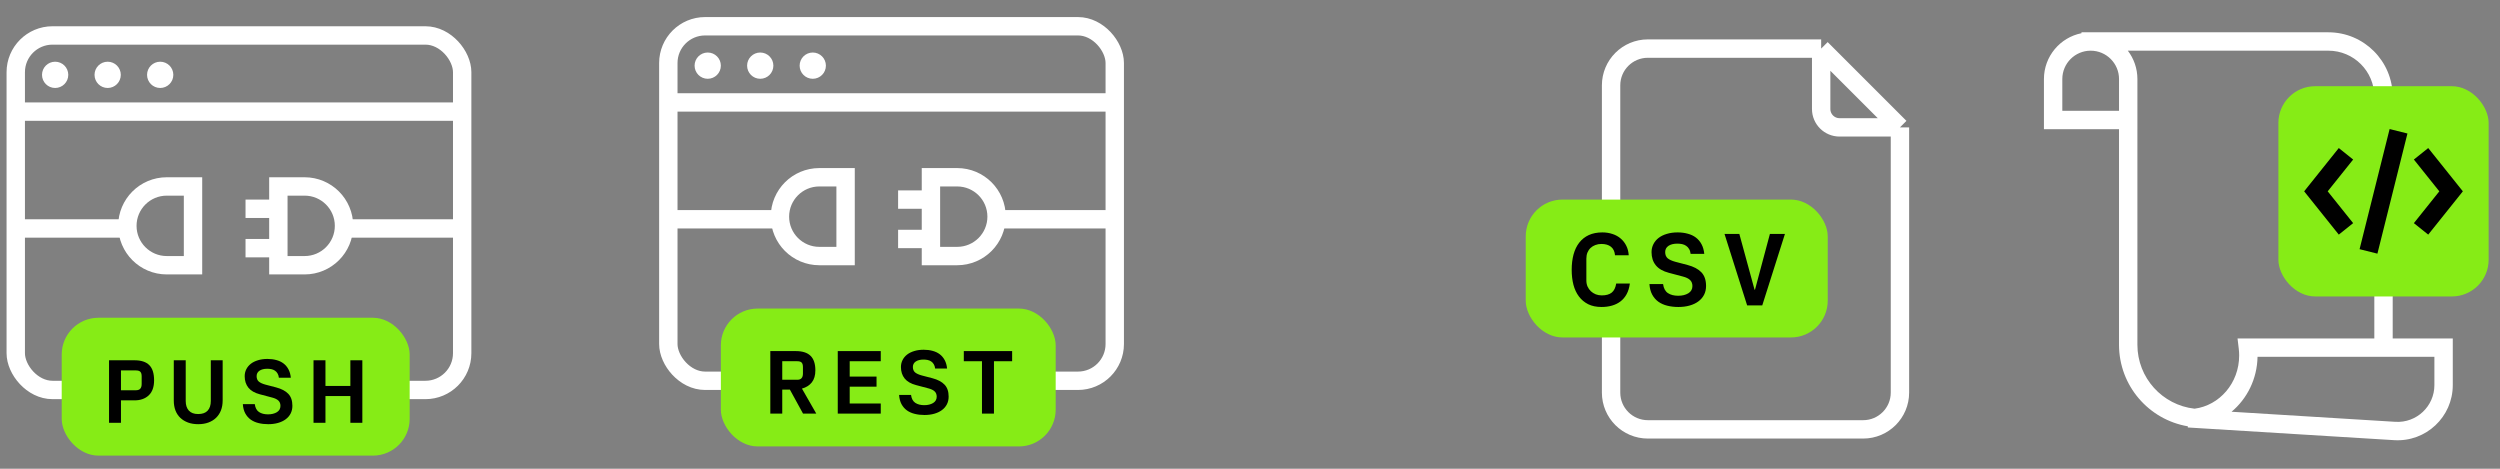 <svg width="272" height="51" viewBox="0 0 272 51" fill="none" xmlns="http://www.w3.org/2000/svg">
<rect x="0" y="0" width="272" height="51" fill="#808080" stroke="none"/>
<rect x="1.714" y="3.857" width="48.571" height="38.571" rx="4" stroke="white" stroke-width="2"/>
<line x1="1.714" y1="12.144" x2="50.286" y2="12.144" stroke="white" stroke-width="2"/>
<ellipse cx="6" cy="8.143" rx="1.429" ry="1.429" fill="white"/>
<circle cx="11.714" cy="8.143" r="1.429" fill="white"/>
<ellipse cx="17.429" cy="8.143" rx="1.429" ry="1.429" fill="white"/>
<path d="M13.857 24.572C13.857 22.205 15.776 20.286 18.143 20.286H21V28.858H18.143C15.776 28.858 13.857 26.939 13.857 24.572V24.572Z" stroke="white" stroke-width="2"/>
<line x1="13.857" y1="24.857" x2="2.429" y2="24.857" stroke="white" stroke-width="2"/>
<path d="M37.429 24.572C37.429 22.205 35.51 20.286 33.143 20.286H30.286V28.858H33.143C35.51 28.858 37.429 26.939 37.429 24.572V24.572Z" stroke="white" stroke-width="2"/>
<line x1="50.286" y1="24.857" x2="37.428" y2="24.857" stroke="white" stroke-width="2"/>
<line x1="30.286" y1="27" x2="26.714" y2="27" stroke="white" stroke-width="2"/>
<line x1="30.286" y1="22.715" x2="26.714" y2="22.715" stroke="white" stroke-width="2"/>
<rect x="6.714" y="34.571" width="37.857" height="15" rx="4" fill="#86EC16"/>
<path d="M11.863 46V39.198H14.631C15.357 39.198 15.894 39.374 16.243 39.726C16.591 40.074 16.765 40.626 16.765 41.381C16.765 42.1 16.572 42.644 16.184 43.012C15.797 43.376 15.282 43.559 14.641 43.559H13.162V46H11.863ZM13.162 42.46H14.773C15.001 42.46 15.164 42.403 15.261 42.289C15.362 42.175 15.413 42.006 15.413 41.781V40.941C15.413 40.714 15.365 40.551 15.271 40.453C15.18 40.352 15.014 40.302 14.773 40.302H13.162V42.46Z" fill="black"/>
<path d="M18.908 43.578V39.198H20.206V43.632C20.206 44.071 20.319 44.418 20.544 44.672C20.771 44.922 21.111 45.048 21.564 45.048C22.023 45.048 22.366 44.924 22.594 44.677C22.822 44.426 22.936 44.078 22.936 43.632V39.198H24.225V43.578C24.225 43.972 24.163 44.328 24.04 44.648C23.916 44.963 23.738 45.233 23.507 45.458C23.279 45.679 23.001 45.85 22.672 45.971C22.347 46.091 21.977 46.151 21.564 46.151C21.151 46.151 20.781 46.091 20.456 45.971C20.13 45.85 19.852 45.681 19.621 45.463C19.39 45.242 19.212 44.973 19.088 44.657C18.968 44.338 18.908 43.978 18.908 43.578Z" fill="black"/>
<path d="M26.421 43.969H27.72C27.772 44.369 27.925 44.656 28.179 44.828C28.433 44.997 28.76 45.082 29.161 45.082C29.541 45.082 29.862 45.004 30.123 44.848C30.383 44.688 30.513 44.459 30.513 44.159C30.513 43.918 30.438 43.726 30.289 43.583C30.139 43.44 29.909 43.329 29.6 43.251L28.272 42.899C27.712 42.753 27.297 42.514 27.027 42.182C26.757 41.846 26.622 41.43 26.622 40.932C26.622 40.658 26.68 40.406 26.797 40.175C26.915 39.944 27.079 39.745 27.291 39.579C27.505 39.413 27.766 39.285 28.072 39.193C28.378 39.099 28.721 39.052 29.102 39.052C29.447 39.052 29.768 39.092 30.064 39.174C30.363 39.252 30.622 39.374 30.84 39.54C31.062 39.706 31.242 39.919 31.382 40.18C31.522 40.44 31.609 40.746 31.641 41.098H30.342C30.323 40.912 30.274 40.756 30.196 40.629C30.121 40.502 30.026 40.401 29.913 40.326C29.799 40.248 29.67 40.194 29.527 40.165C29.384 40.136 29.235 40.121 29.082 40.121C28.721 40.121 28.436 40.193 28.228 40.336C28.023 40.479 27.92 40.675 27.92 40.922C27.92 41.182 28 41.381 28.16 41.518C28.322 41.651 28.567 41.762 28.892 41.85L30.049 42.152C30.629 42.305 31.067 42.536 31.363 42.846C31.662 43.155 31.812 43.59 31.812 44.149C31.812 44.462 31.748 44.742 31.622 44.989C31.495 45.237 31.314 45.447 31.08 45.619C30.849 45.792 30.57 45.923 30.245 46.015C29.922 46.106 29.567 46.151 29.18 46.151C28.799 46.151 28.448 46.111 28.125 46.029C27.803 45.951 27.52 45.826 27.276 45.653C27.032 45.477 26.835 45.251 26.685 44.975C26.535 44.698 26.447 44.363 26.421 43.969Z" fill="black"/>
<path d="M34.111 46V39.198H35.41V41.991H38.12V39.198H39.423V46H38.12V43.09H35.41V46H34.111Z" fill="black"/>
<rect x="72.714" y="2.857" width="48.571" height="38.571" rx="4" stroke="white" stroke-width="2"/>
<line x1="72.714" y1="11.144" x2="121.286" y2="11.144" stroke="white" stroke-width="2"/>
<ellipse cx="77" cy="7.143" rx="1.429" ry="1.429" fill="white"/>
<circle cx="82.714" cy="7.143" r="1.429" fill="white"/>
<ellipse cx="88.429" cy="7.143" rx="1.429" ry="1.429" fill="white"/>
<path d="M84.857 23.572C84.857 21.205 86.776 19.286 89.143 19.286H92V27.858H89.143C86.776 27.858 84.857 25.939 84.857 23.572V23.572Z" stroke="white" stroke-width="2"/>
<line x1="84.857" y1="23.857" x2="73.429" y2="23.857" stroke="white" stroke-width="2"/>
<path d="M108.429 23.572C108.429 21.205 106.51 19.286 104.143 19.286H101.286V27.858H104.143C106.51 27.858 108.429 25.939 108.429 23.572V23.572Z" stroke="white" stroke-width="2"/>
<line x1="121.286" y1="23.857" x2="108.428" y2="23.857" stroke="white" stroke-width="2"/>
<line x1="101.286" y1="26" x2="97.714" y2="26" stroke="white" stroke-width="2"/>
<line x1="101.286" y1="21.715" x2="97.714" y2="21.715" stroke="white" stroke-width="2"/>
<rect x="78.429" y="33.571" width="36.429" height="15" rx="4" fill="#86EC16"/>
<path d="M83.81 45V38.198H86.579C87.305 38.198 87.842 38.371 88.19 38.716C88.538 39.058 88.712 39.585 88.712 40.298C88.712 40.838 88.584 41.273 88.327 41.602C88.07 41.927 87.711 42.153 87.252 42.28L88.81 45H87.37L85.939 42.388H85.109V45H83.81ZM85.109 41.318H86.749C87.156 41.318 87.36 41.092 87.36 40.64V39.941C87.36 39.714 87.314 39.551 87.223 39.453C87.135 39.352 86.977 39.302 86.749 39.302H85.109V41.318Z" fill="black"/>
<path d="M91.148 45V38.198H95.826V39.302H92.447V40.972H95.367V42.07H92.447V43.901H95.826V45H91.148Z" fill="black"/>
<path d="M97.822 42.969H99.121C99.173 43.369 99.326 43.656 99.58 43.828C99.834 43.997 100.161 44.082 100.561 44.082C100.942 44.082 101.263 44.004 101.523 43.848C101.783 43.688 101.914 43.459 101.914 43.159C101.914 42.918 101.839 42.726 101.689 42.583C101.539 42.44 101.31 42.329 101 42.251L99.672 41.899C99.112 41.753 98.697 41.514 98.427 41.182C98.157 40.846 98.022 40.43 98.022 39.932C98.022 39.658 98.081 39.406 98.198 39.175C98.315 38.944 98.479 38.745 98.691 38.579C98.906 38.413 99.166 38.285 99.472 38.193C99.778 38.099 100.122 38.052 100.502 38.052C100.847 38.052 101.168 38.092 101.464 38.174C101.764 38.252 102.023 38.374 102.241 38.54C102.462 38.706 102.643 38.919 102.783 39.18C102.923 39.44 103.009 39.746 103.042 40.098H101.743C101.723 39.912 101.674 39.756 101.596 39.629C101.521 39.502 101.427 39.401 101.313 39.326C101.199 39.248 101.07 39.194 100.927 39.165C100.784 39.136 100.636 39.121 100.483 39.121C100.122 39.121 99.837 39.193 99.628 39.336C99.423 39.479 99.321 39.675 99.321 39.922C99.321 40.182 99.401 40.381 99.56 40.518C99.723 40.651 99.967 40.762 100.292 40.85L101.45 41.152C102.029 41.305 102.467 41.536 102.763 41.846C103.063 42.155 103.212 42.59 103.212 43.149C103.212 43.462 103.149 43.742 103.022 43.989C102.895 44.237 102.714 44.447 102.48 44.619C102.249 44.792 101.971 44.923 101.645 45.015C101.323 45.106 100.968 45.151 100.581 45.151C100.2 45.151 99.848 45.111 99.526 45.029C99.204 44.951 98.92 44.826 98.676 44.653C98.432 44.477 98.235 44.251 98.085 43.975C97.936 43.698 97.848 43.363 97.822 42.969Z" fill="black"/>
<path d="M104.862 39.302V38.198H110.121V39.302H108.143V45H106.839V39.302H104.862Z" fill="black"/>
<path d="M198.143 5.286H179.286C177.077 5.286 175.286 7.077 175.286 9.286V42.715C175.286 44.924 177.077 46.715 179.286 46.715H202.714C204.923 46.715 206.714 44.924 206.714 42.715V13.858M198.143 5.286L206.714 13.858M198.143 5.286V11.858C198.143 12.962 199.038 13.858 200.143 13.858H206.714" stroke="white" stroke-width="2"/>
<rect x="166" y="21.714" width="32.857" height="15" rx="4" fill="#86EC16"/>
<path d="M171 29.365C171 28.748 171.067 28.188 171.201 27.686C171.339 27.183 171.545 26.756 171.82 26.402C172.096 26.045 172.442 25.77 172.858 25.576C173.279 25.383 173.772 25.286 174.337 25.286C174.731 25.286 175.1 25.344 175.442 25.459C175.784 25.571 176.082 25.736 176.335 25.956C176.588 26.172 176.791 26.434 176.943 26.743C177.096 27.051 177.183 27.395 177.205 27.775H175.715C175.678 27.362 175.531 27.053 175.275 26.849C175.022 26.644 174.674 26.542 174.231 26.542C173.997 26.542 173.777 26.581 173.573 26.659C173.372 26.733 173.199 26.839 173.054 26.977C172.908 27.115 172.795 27.282 172.713 27.479C172.635 27.676 172.596 27.898 172.596 28.143V30.52C172.596 30.755 172.639 30.973 172.724 31.173C172.814 31.371 172.935 31.542 173.087 31.687C173.24 31.828 173.416 31.94 173.617 32.022C173.822 32.1 174.041 32.139 174.276 32.139C174.741 32.139 175.1 32.038 175.353 31.837C175.606 31.637 175.769 31.307 175.844 30.85H177.328C177.269 31.3 177.151 31.685 176.977 32.005C176.802 32.325 176.58 32.587 176.312 32.792C176.045 32.996 175.736 33.149 175.386 33.249C175.036 33.35 174.659 33.4 174.253 33.4C173.688 33.4 173.202 33.3 172.797 33.099C172.391 32.894 172.055 32.613 171.787 32.256C171.519 31.899 171.32 31.475 171.19 30.984C171.063 30.489 171 29.949 171 29.365Z" fill="black"/>
<path d="M179.459 30.906H180.943C181.003 31.363 181.177 31.691 181.468 31.888C181.758 32.081 182.132 32.178 182.589 32.178C183.025 32.178 183.391 32.089 183.689 31.91C183.986 31.728 184.135 31.465 184.135 31.123C184.135 30.848 184.049 30.628 183.878 30.465C183.707 30.301 183.445 30.174 183.092 30.085L181.574 29.683C180.934 29.516 180.459 29.243 180.151 28.863C179.842 28.48 179.688 28.004 179.688 27.435C179.688 27.122 179.754 26.834 179.888 26.57C180.022 26.305 180.21 26.078 180.452 25.889C180.698 25.699 180.995 25.552 181.345 25.448C181.695 25.34 182.087 25.286 182.522 25.286C182.917 25.286 183.283 25.333 183.622 25.426C183.964 25.515 184.26 25.654 184.509 25.844C184.762 26.034 184.968 26.278 185.128 26.575C185.288 26.873 185.387 27.223 185.424 27.624H183.94C183.917 27.412 183.862 27.234 183.772 27.089C183.687 26.944 183.579 26.828 183.449 26.743C183.318 26.653 183.172 26.592 183.008 26.558C182.844 26.525 182.675 26.508 182.5 26.508C182.087 26.508 181.762 26.59 181.523 26.754C181.289 26.918 181.172 27.141 181.172 27.423C181.172 27.721 181.263 27.948 181.445 28.104C181.631 28.257 181.91 28.383 182.282 28.484L183.605 28.83C184.267 29.005 184.767 29.269 185.106 29.622C185.448 29.976 185.619 30.472 185.619 31.112C185.619 31.469 185.547 31.789 185.402 32.072C185.257 32.355 185.05 32.594 184.782 32.792C184.518 32.989 184.2 33.14 183.828 33.244C183.46 33.348 183.054 33.4 182.612 33.4C182.176 33.4 181.775 33.353 181.406 33.261C181.038 33.171 180.714 33.028 180.435 32.831C180.156 32.63 179.931 32.371 179.76 32.055C179.589 31.739 179.488 31.356 179.459 30.906Z" fill="black"/>
<path d="M187.627 25.453H189.24L190.897 31.525H190.942L192.566 25.453H194.201L191.734 33.227H190.088L187.627 25.453Z" fill="black"/>
<path fill-rule="evenodd" clip-rule="evenodd" d="M226.465 3.514H227.465H253.326C257.192 3.514 260.326 6.648 260.326 10.514V36.823H265.862H266.862V37.823V41.901C266.862 45.36 263.945 48.102 260.493 47.89L238.034 46.509L238.038 46.383C233.787 45.664 230.549 41.965 230.549 37.509V14.056H223.38H222.38V13.056V8.6C222.38 6.134 224.135 4.078 226.465 3.613V3.514ZM232.549 14.056H232.55V14.055H232.55V13.055V8.599C232.55 7.439 232.161 6.369 231.507 5.514H253.326C256.088 5.514 258.326 7.752 258.326 10.514V36.823H244.57H243.444L243.577 37.942C243.606 38.183 243.621 38.428 243.621 38.678C243.621 41.692 241.472 44.113 238.769 44.466C235.27 44.078 232.549 41.111 232.549 37.509V14.056ZM230.55 12.055V8.6C230.55 6.896 229.168 5.515 227.465 5.515C225.761 5.515 224.38 6.896 224.38 8.6V12.056H230.549V12.055H230.55ZM245.62 38.823C245.577 41.225 244.488 43.384 242.791 44.798L260.616 45.894C262.917 46.035 264.862 44.207 264.862 41.901V38.823H245.62Z" fill="white"/>
<rect x="247.889" y="9.379" width="22.875" height="22.875" rx="4" fill="#86EC16"/>
<path d="M257.692 27.354L260.96 14.282" stroke="black" stroke-width="2"/>
<path d="M255.241 16.732L251.973 20.817L255.241 24.902" stroke="black" stroke-width="2"/>
<path d="M263.41 16.732L266.678 20.817L263.41 24.902" stroke="black" stroke-width="2"/>
</svg>
